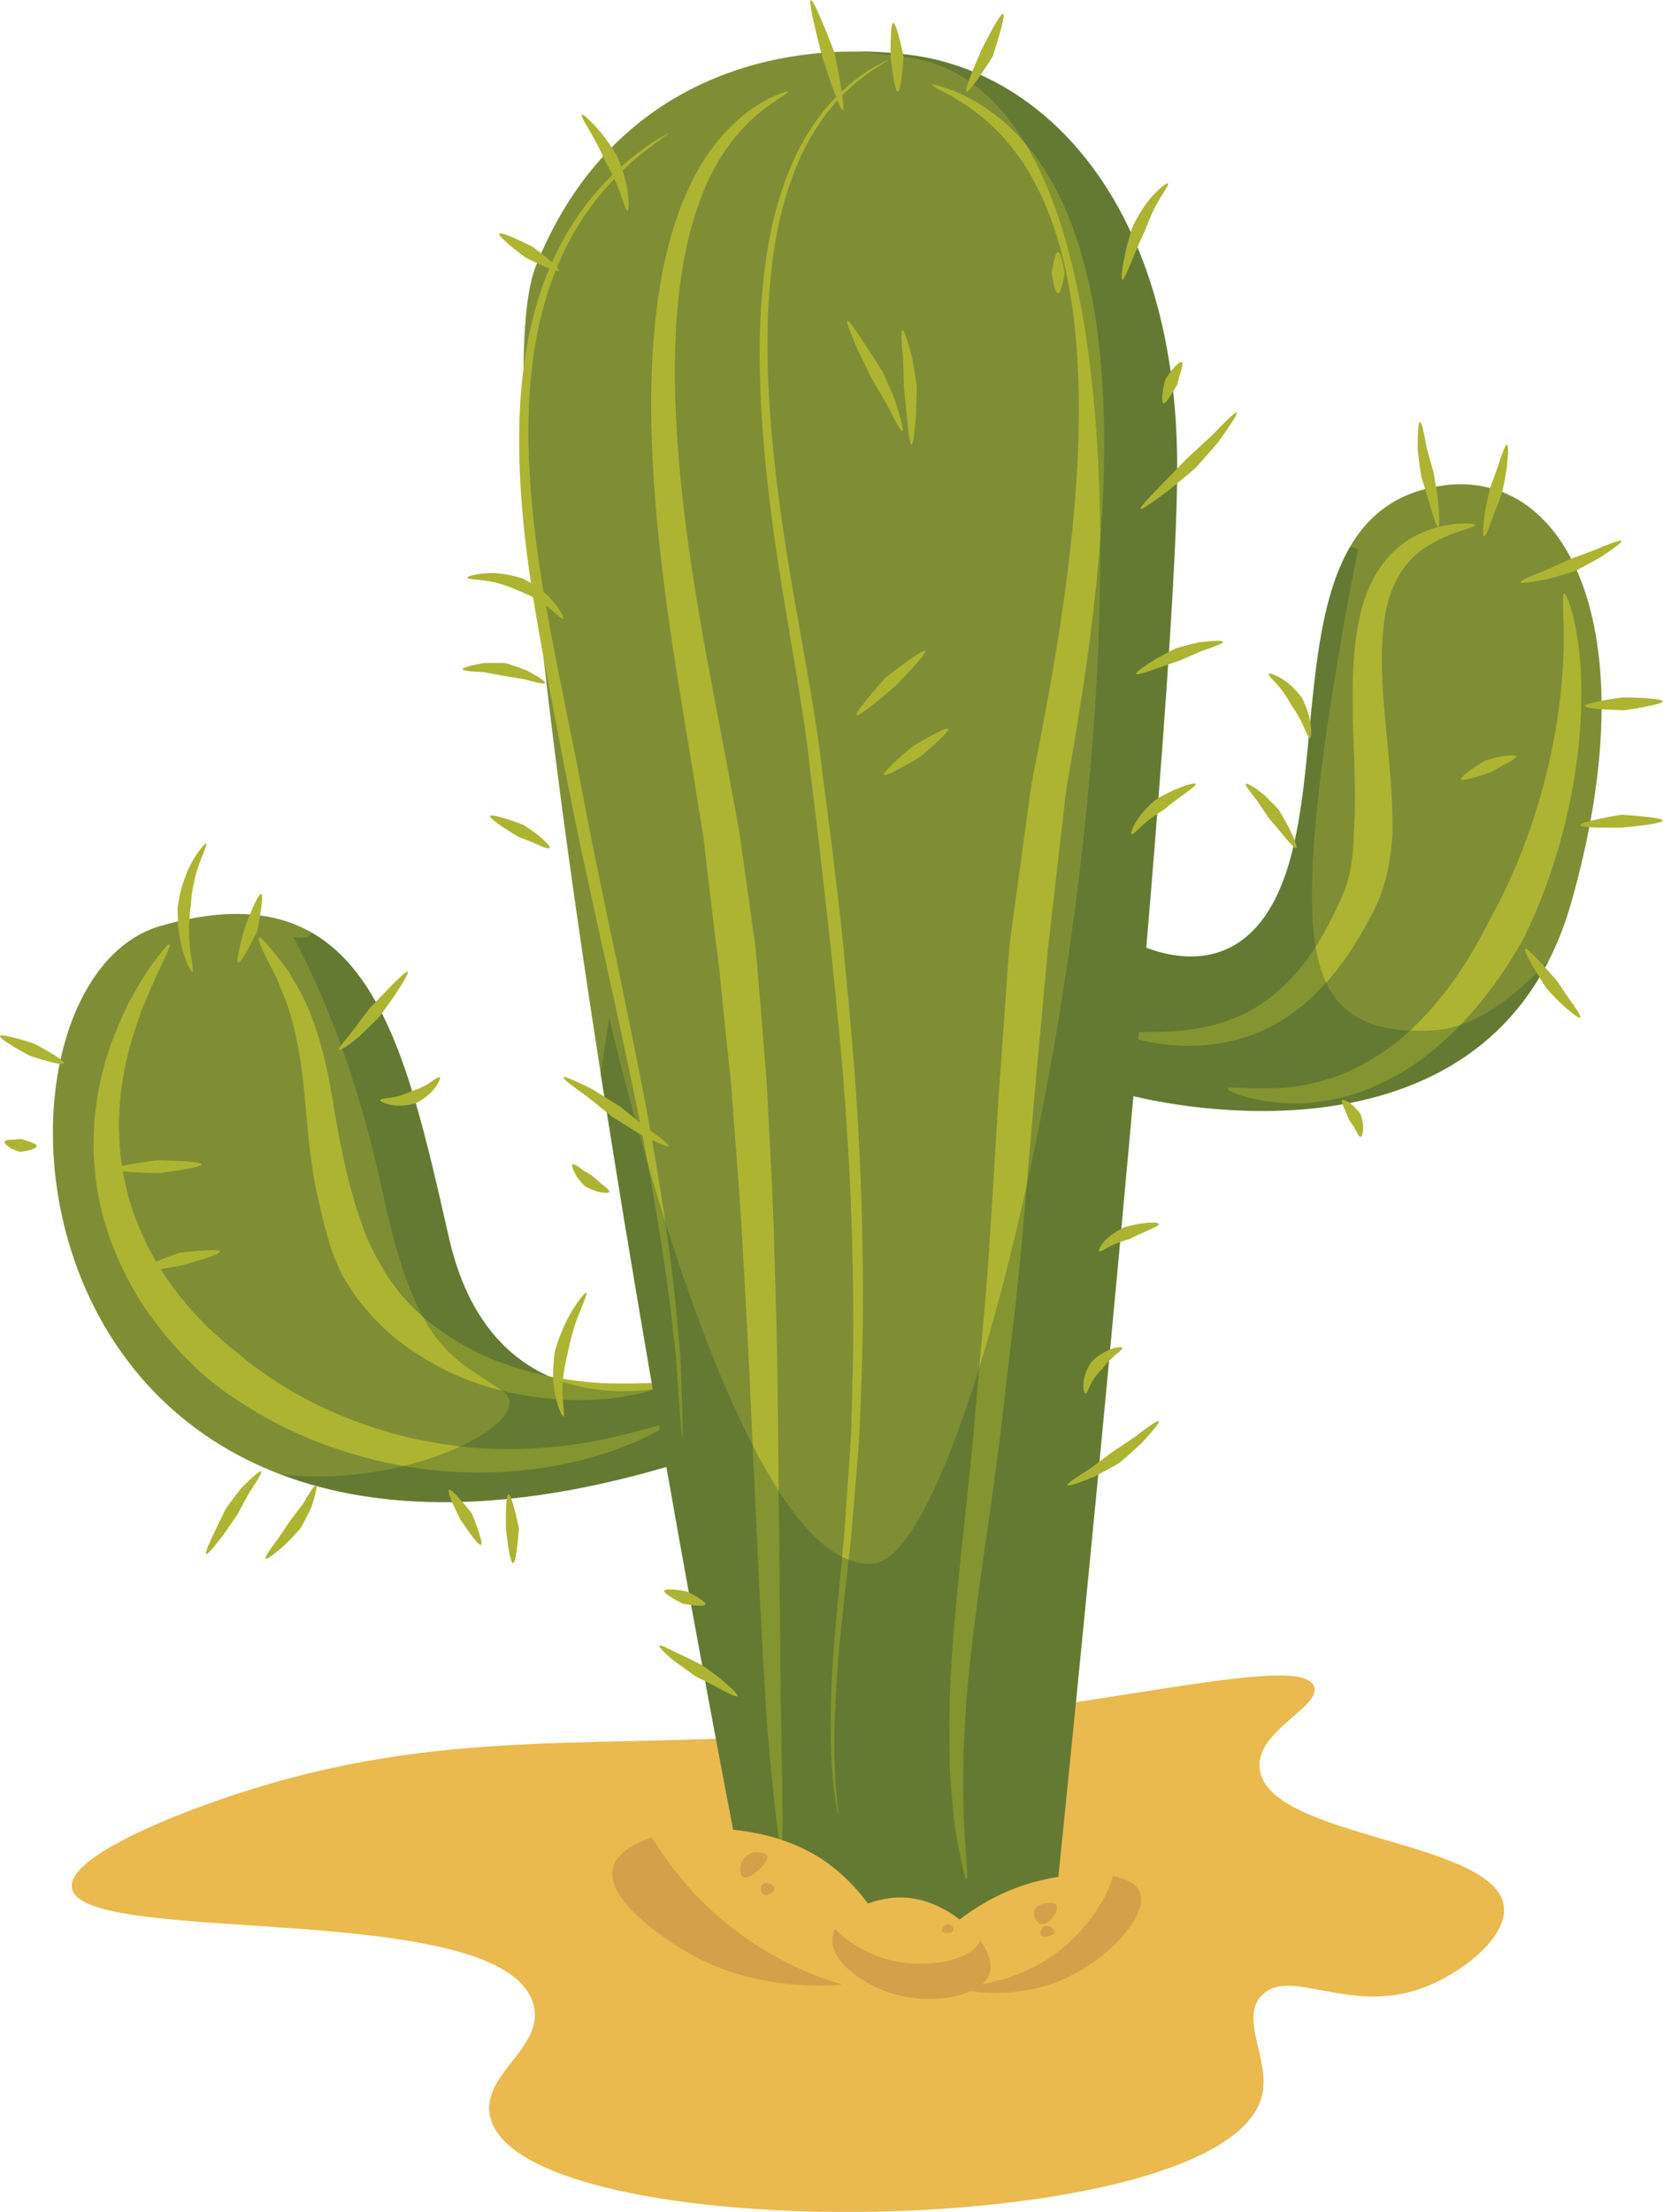<svg width="480" height="638" viewBox="0 0 480 638" fill="none" xmlns="http://www.w3.org/2000/svg">
<path d="M379.319 486.567C375.934 475.641 311.835 494.874 230.424 500.298C163.349 504.768 119.603 497.525 54.5 522.364C47.725 524.948 19.399 536.015 20.749 544.546C23.494 561.886 145.441 547.219 153.952 578.099C157.403 590.623 138.775 598.231 141.427 610.407C149.846 649.07 353.971 647.112 364.254 604.474C366.751 594.119 357.605 582.237 364.254 575.463C372.319 567.248 389.324 581.112 410.401 573.485C421.457 569.484 435.106 559.037 434.072 549.916C431.889 530.682 365.878 530.311 363.594 510.19C362.348 499.226 381.166 492.534 379.319 486.567Z" fill="#EABA4E"/>
<path d="M195.673 399.307C195.673 399.307 142.793 415.174 129.574 356.999C116.351 298.818 105.776 249.901 46.286 267.084C-13.207 284.275 0.012 485.244 200.966 420.462C200.964 420.465 204.926 400.633 195.673 399.307Z" fill="#7F8E35"/>
<path d="M191.707 399.307C191.862 399.935 185.827 402.243 176.196 403.352C166.601 404.459 153.422 403.793 140.775 400.005C128.125 396.264 116.466 388.92 109.302 381.606C107.388 379.91 106.048 377.942 104.645 376.4C103.229 374.85 102.267 373.293 101.446 372.031C99.803 369.505 98.866 368.056 98.866 368.056C98.866 368.056 98.184 366.484 96.984 363.717C95.618 361.006 94.606 356.898 93.298 352.135C92.294 347.393 90.71 341.977 90.052 335.936C89.064 329.938 88.689 323.587 88.049 317.404C87.007 305.031 84.846 293.147 80.876 284.773C80.445 283.704 80.139 282.627 79.67 281.689C79.181 280.76 78.716 279.876 78.28 279.047C77.416 277.375 76.68 275.893 76.098 274.646C74.937 272.158 74.394 270.616 74.704 270.393C75.014 270.168 76.167 271.269 77.966 273.4C78.867 274.469 79.934 275.801 81.129 277.351C81.721 278.125 82.357 278.954 83.023 279.83C83.667 280.73 84.154 281.782 84.757 282.829C90.16 290.955 93.829 303.87 95.865 316.352C97.856 328.886 100.259 340.655 103.209 349.402C104.657 353.624 105.696 357.134 106.969 359.271C108.066 361.503 108.694 362.773 108.694 362.773C108.694 362.773 109.415 364.005 110.662 366.158C111.286 367.235 111.994 368.591 113.117 369.932C114.224 371.28 115.212 373.023 116.766 374.54C122.432 381.055 132.112 388.198 143.351 392.545C154.559 396.914 166.794 398.773 176.025 399.013C185.269 399.261 191.53 398.439 191.707 399.307Z" fill="#ADB432"/>
<path d="M191.707 411.207C191.97 411.748 184.557 416.226 172.117 419.97C159.739 423.689 142.192 426.074 124.779 423.982C107.342 422.262 90.479 416.275 78.809 410.022C72.941 406.906 68.339 403.793 65.125 401.609C62.034 399.23 60.267 397.876 60.267 397.876C60.267 397.876 58.517 396.505 55.76 393.746C54.369 392.381 52.611 390.802 50.864 388.711C49.067 386.674 46.976 384.434 45.046 381.691C36.886 371.217 28.549 354.552 27.326 336.672C26.798 332.248 27.074 327.809 27.205 323.472C27.75 319.157 28.131 314.902 29.227 310.93C30.932 302.879 33.99 295.854 36.757 290.011C39.82 284.301 42.559 279.685 44.934 276.765C47.191 273.766 48.608 272.17 48.926 272.379C49.248 272.597 48.461 274.603 46.857 277.926C45.131 281.172 43.084 286.006 40.73 291.754C38.681 297.627 36.361 304.506 35.351 312.105C34.602 315.87 34.548 319.821 34.292 323.796C34.455 327.779 34.431 331.814 35.168 335.789C37.236 351.833 45.378 366.234 53.116 375.315C54.937 377.702 56.919 379.63 58.607 381.389C60.237 383.194 61.9 384.551 63.197 385.728C65.765 388.115 67.399 389.292 67.399 389.292C67.399 389.292 68.941 390.586 71.647 392.84C74.491 394.931 78.549 397.938 83.798 401.029C94.236 407.234 109.586 413.58 125.853 416.168C142.083 419.112 158.837 418.066 171.101 415.749C183.404 413.423 191.343 410.348 191.707 411.207Z" fill="#ADB432"/>
<path opacity="0.32" d="M195.673 399.307C195.673 399.307 142.793 415.174 129.574 356.999C120.573 317.41 112.787 282.13 89.99 269.03C89.525 269.479 89.052 269.906 88.587 270.393H84.621C84.621 270.393 100.486 297.168 110.401 343.774C120.315 390.381 131.222 391.373 145.103 401.289C155.984 409.059 119.351 429.62 81.041 425.258C109.865 436.175 149.162 437.159 200.961 420.463C200.963 420.465 204.926 400.633 195.673 399.307Z" fill="#2B4E2C"/>
<path d="M324.573 270.393C324.573 270.393 304.743 278.326 304.743 296.176C304.743 314.025 326.557 316.009 326.557 316.009C326.557 316.009 429.677 343.774 453.473 260.477C477.271 177.18 449.506 129.581 409.845 141.481C370.184 153.381 384.065 218.829 370.184 254.528C356.301 290.227 324.573 270.393 324.573 270.393Z" fill="#7F8E35"/>
<path d="M425.709 151.393C425.944 152.415 418.915 152.945 411.154 158.089C407.312 160.629 403.899 164.74 401.857 169.985C399.722 175.189 399.045 181.475 398.858 187.77C398.683 200.465 400.547 213.532 401.271 223.539C402.134 233.549 401.919 240.575 401.919 240.575C401.919 240.575 401.887 241.01 401.822 241.823C401.768 242.636 401.671 243.829 401.458 245.371C401.098 248.424 400.412 252.894 398.484 258.177C398.077 259.517 397.337 260.811 396.733 262.19C396.091 263.514 395.425 264.685 394.735 265.994C393.423 268.574 391.726 271.254 390.006 273.981C386.492 279.419 381.989 284.889 376.604 289.476C371.235 294.077 364.872 297.587 358.551 299.454C352.231 301.382 346.119 301.755 341.026 301.624C330.789 301.112 324.448 298.766 324.573 298.16C324.706 297.262 331.337 298.106 340.899 297.277C345.648 296.757 351.12 295.789 356.468 293.574C361.829 291.404 366.965 287.965 371.295 283.642C375.63 279.327 379.27 274.267 382.124 269.131C383.526 266.535 384.889 264.08 385.997 261.532C386.551 260.3 387.167 259.036 387.623 257.929C388.004 256.836 388.533 255.868 388.77 254.808C389.998 250.724 390.421 246.953 390.58 244.28C390.7 242.964 390.731 241.895 390.743 241.167C390.763 240.438 390.773 240.052 390.773 240.052C390.773 240.052 391.28 233.861 391.002 224.078C390.875 214.317 389.763 201.014 390.986 187.293C391.719 180.468 393.024 173.439 396.188 167.391C399.228 161.305 404.125 156.654 408.942 154.358C413.709 151.874 418.074 151.353 421.004 151.001C423.99 150.894 425.667 151.013 425.709 151.393Z" fill="#ADB432"/>
<path d="M354.319 314.035C354.52 313.113 360.769 314.361 369.859 313.763C374.408 313.624 379.584 312.415 384.879 310.764C390.155 308.935 395.409 306.107 400.247 302.708C409.964 295.837 417.487 286.27 422.374 278.747C424.799 274.943 426.677 271.681 427.882 269.334C429.152 267.026 429.788 265.647 429.788 265.647C429.788 265.647 430.512 264.329 431.77 262.012C432.963 259.658 434.74 256.311 436.523 252.119C440.23 243.813 444.343 232.263 447.031 220.3C449.851 208.368 451.145 196.092 451.32 186.858C451.517 177.618 450.67 171.418 451.495 171.231C452.161 171.052 454.497 177.077 455.654 186.637C456.836 196.158 456.723 209.068 454.787 221.752C452.994 234.465 449.468 246.898 446.057 255.979C444.432 260.541 442.735 264.236 441.588 266.833C440.361 269.397 439.66 270.87 439.66 270.87C439.66 270.862 438.902 272.311 437.39 274.744C435.95 277.207 433.714 280.641 430.826 284.613C425.013 292.484 416.054 302.501 404.561 309.327C398.84 312.696 392.662 315.331 386.609 316.764C380.528 318.02 374.75 318.637 369.862 318.104C360.066 317.341 354.144 314.592 354.319 314.035Z" fill="#ADB432"/>
<path opacity="0.32" d="M413.812 297.168C381.091 299.15 377.125 279.319 379.107 245.602C381.089 211.886 391.998 158.338 391.998 158.338C391.223 158.093 390.461 157.91 389.698 157.731C375.209 182.575 380.798 227.234 370.185 254.528C356.303 290.226 324.573 270.395 324.573 270.395C324.573 270.395 322.81 271.115 320.359 272.556C317.562 286.246 315.274 299.571 313.423 311.525C319.508 315.359 326.557 316.011 326.557 316.011C326.557 316.011 415.156 339.818 447.036 276.912C437.209 287.717 425.713 296.447 413.812 297.168Z" fill="#2B4E2C"/>
<path d="M191.962 420.923C192.003 421.123 192.003 421.28 192.041 421.479C192.318 423.026 192.596 424.534 192.874 426.079C193.033 426.953 193.192 427.824 193.349 428.698C193.983 432.347 194.619 435.957 195.253 439.527C202.392 479.392 208.341 510.767 211.156 525.324C211.393 526.514 211.593 527.584 211.752 528.536C211.911 529.21 212.029 529.806 212.108 530.321C212.267 531.036 212.386 531.629 212.464 532.147C212.542 532.465 212.583 532.702 212.623 532.94C212.663 533.139 212.701 533.336 212.701 533.455C212.742 533.614 212.78 533.733 212.78 533.851C212.858 534.051 212.858 534.169 212.858 534.169C213.214 535.995 213.692 538.454 214.444 541.388C215.414 545.246 216.595 549.897 218.068 554.848C229.07 555.259 240.069 555.724 251.072 556.056C268.855 556.591 286.64 557.026 304.427 557.378C304.478 556.953 304.508 556.645 304.516 556.539C304.754 553.604 305.389 542.101 305.389 542.101C305.389 542.101 313.996 458.803 322.562 366.262C331.169 273.683 339.776 171.901 339.776 134.894C339.776 60.838 302.771 21.173 263.11 15.898C260.414 15.542 257.677 15.264 254.94 15.105C253.632 14.986 252.322 14.946 251.014 14.906C250.141 14.866 249.229 14.828 248.318 14.866C212.265 14.389 173.278 30.256 154.678 76.705C152.337 82.576 151.227 92.731 151.108 106.217C150.909 127.319 153.171 156.434 156.897 189.714C160.982 226.483 166.931 268.251 173.396 309.742V309.861C175.656 324.021 177.918 338.143 180.178 352.026C180.456 353.771 180.734 355.515 181.052 357.222C181.607 360.555 182.162 363.886 182.718 367.178C182.995 369.004 183.313 370.827 183.629 372.652C184.225 376.023 184.78 379.394 185.336 382.727C185.414 383.242 185.495 383.758 185.613 384.275C186.088 387.09 186.565 389.868 187.04 392.645C187.239 394.034 187.477 395.422 187.754 396.809C188.388 400.339 188.984 403.869 189.58 407.32C189.898 409.303 190.254 411.247 190.61 413.151C191.051 415.765 191.528 418.384 191.962 420.923Z" fill="#7F8E35"/>
<path d="M225.424 532.187C225.035 532.187 224.421 528.128 223.643 521.086C222.95 514.137 221.729 503.764 221.037 491.6C219.471 467.25 218.085 434.689 216.575 402.197C215.909 385.935 214.895 369.72 214.074 354.513C213.12 339.321 211.921 325.183 211.053 313.043C209.802 300.958 208.759 290.885 208.033 283.837C207.383 276.779 206.739 272.79 206.739 272.79C206.739 272.79 206.258 268.785 205.421 261.773C205.002 258.263 204.499 254.003 203.918 249.122C203.628 246.681 203.322 244.079 202.996 241.336C202.559 238.617 202.101 235.751 201.626 232.752C197.965 208.908 191.711 176.773 189.107 144.088C187.821 127.758 187.453 111.281 188.835 95.871C190.151 80.489 193.286 66.109 198.581 54.728C203.624 43.215 211.221 35.374 217.157 31.27C220.222 29.298 222.699 27.907 224.546 27.279C226.348 26.567 227.327 26.277 227.406 26.452C227.641 26.939 223.884 28.626 218.529 33.053C213.293 37.555 206.755 45.279 202.572 56.435C198.164 67.45 195.754 81.338 195.057 96.297C194.299 111.273 195.204 127.357 196.963 143.349C200.519 175.367 207.484 206.951 211.778 231.14C212.331 234.153 212.859 237.037 213.362 239.778C213.752 242.543 214.12 245.162 214.468 247.625C215.165 252.552 215.77 256.853 216.265 260.393C217.257 267.467 217.823 271.518 217.823 271.518C217.823 271.518 218.397 275.569 218.908 282.712C219.489 289.846 220.314 300.034 221.304 312.268C221.896 324.5 222.761 338.779 223.315 354.065C223.737 369.35 224.303 385.658 224.458 401.949C224.796 434.518 225.128 467.087 225.379 491.516C225.78 515.741 226.271 532.233 225.424 532.187Z" fill="#ADB432"/>
<path d="M278.966 542.103C278.585 542.181 277.642 538.074 276.269 530.776C275.424 527.136 275.112 522.658 274.693 517.506C274.504 514.925 274.212 512.184 274.086 509.286C274.059 506.388 274.035 503.343 274.009 500.167C273.838 487.438 274.981 472.642 276.488 456.892C278.096 441.141 280.078 424.494 281.501 407.759C282.857 391.017 284.65 374.369 285.61 358.643C286.59 342.909 287.504 328.227 288.287 315.639C290.08 290.392 291.277 273.557 291.277 273.557C291.277 273.557 291.358 272.51 291.645 270.544C291.913 268.576 292.303 265.694 292.804 262.023C293.806 254.693 295.245 244.212 296.968 231.637C297.654 225.32 299.288 218.596 300.558 211.564C301.91 204.506 303.272 197.068 304.566 189.358C307.104 173.937 309.404 157.425 310.543 140.855C311.753 124.294 311.753 107.664 309.998 92.296C308.134 76.979 304.343 62.901 298.401 52.19C295.604 46.724 292.034 42.377 288.746 38.66C285.268 35.118 281.879 32.357 278.877 30.372C277.352 29.406 275.987 28.543 274.802 27.79C273.55 27.146 272.482 26.597 271.619 26.154C269.89 25.232 268.988 24.647 269.051 24.468C269.117 24.285 270.147 24.51 272.053 25.099C273.003 25.418 274.172 25.806 275.547 26.263C276.853 26.899 278.354 27.627 280.036 28.446C283.348 30.195 287.14 32.795 291.074 36.297C294.811 39.966 298.894 44.4 302.16 50.009C309.058 61.038 313.65 75.651 316.176 91.441C318.596 107.278 319.142 124.352 318.421 141.288C317.767 158.242 315.884 175.075 313.711 190.76C312.6 198.599 311.406 206.152 310.213 213.291C309.09 220.478 307.641 227.067 307.114 233.3C305.689 245.695 304.496 256.029 303.667 263.264C303.244 266.883 302.916 269.719 302.691 271.655C302.447 273.583 302.385 274.629 302.385 274.629C302.385 274.629 300.848 291.331 298.544 316.394C297.459 328.976 296.193 343.648 294.837 359.376C293.472 375.104 291.211 391.868 289.345 408.625C287.413 425.375 284.868 442.061 282.682 457.626C280.597 473.205 278.845 487.756 278.352 500.266C276.945 525.314 279.992 541.926 278.966 542.103Z" fill="#ADB432"/>
<path d="M241.947 523.596C241.884 523.604 241.699 522.603 241.402 520.714C241.17 518.816 240.564 516.059 240.341 512.486C239.695 505.366 239.528 495.132 240.178 482.908C240.77 470.668 242.444 456.475 243.776 441.282C244.303 433.675 244.848 425.812 245.402 417.824C245.917 409.836 245.905 401.694 246.189 393.567C246.72 361.036 245.028 328.513 242.812 304.21C240.617 279.898 238.707 263.731 238.707 263.731C238.707 263.731 238.25 259.696 237.451 252.638C236.693 245.572 235.499 235.493 233.97 223.4C231.592 199.201 224.275 167.417 221.077 134.922C219.427 118.709 218.706 102.343 219.775 87.048C220.336 79.404 221.343 72.044 222.838 65.169C224.359 58.297 226.514 51.959 229.008 46.342C231.479 40.693 234.678 35.992 237.679 32.009C239.363 30.165 240.832 28.33 242.42 26.867C244.054 25.454 245.438 24.015 246.901 22.985C248.362 21.948 249.662 21.022 250.793 20.217C251.978 19.493 253.035 18.963 253.872 18.498C255.552 17.591 256.464 17.138 256.49 17.192C256.52 17.251 255.669 17.818 254.061 18.826C253.264 19.342 252.244 19.919 251.105 20.686C250.02 21.525 248.769 22.489 247.368 23.568C245.957 24.629 244.641 26.096 243.072 27.523C241.55 29.004 240.156 30.846 238.544 32.691C235.688 36.678 232.652 41.337 230.33 46.93C227.979 52.49 225.965 58.745 224.566 65.54C223.198 72.34 222.301 79.616 221.844 87.181C220.985 102.321 221.878 118.542 223.687 134.643C227.193 166.876 234.775 198.603 237.363 222.957C238.989 235.051 240.256 245.137 241.069 252.212C241.915 259.286 242.398 263.321 242.398 263.321C242.398 263.321 244.211 279.536 246.223 303.932C248.256 328.32 249.686 360.99 248.815 393.629C248.447 401.786 248.37 409.953 247.763 417.963C247.109 425.973 246.464 433.852 245.841 441.484C244.307 456.698 242.428 470.822 241.619 483C240.751 495.164 240.681 505.336 241.083 512.432C241.188 515.996 241.665 518.753 241.774 520.659C241.951 522.565 242.011 523.579 241.947 523.596Z" fill="#ADB432"/>
<path d="M196.997 415.174C196.931 415.174 196.826 414.407 196.687 412.958C196.57 411.517 196.393 409.402 196.172 406.707C195.983 404.01 195.75 400.733 195.48 396.984C195.355 395.108 195.224 393.11 195.081 391.003C194.892 388.904 194.57 386.704 194.307 384.402C192.409 365.979 188.362 341.607 183.45 317.396C178.438 293.201 172.916 269.107 169.03 250.956C167.012 241.899 165.54 234.3 164.468 228.993C163.403 223.678 162.796 220.645 162.796 220.645C162.796 220.645 160.479 208.529 157.006 190.36C153.686 172.173 149.345 147.615 149.895 122.716C150.166 110.307 151.792 97.853 155.229 86.675C158.618 75.496 163.858 65.715 169.642 58.393C175.447 51.075 181.39 45.954 185.835 42.868C187.968 41.198 189.882 40.222 191.087 39.425C192.327 38.672 193.001 38.298 193.035 38.352C193.136 38.509 190.526 40.176 186.288 43.468C182.019 46.72 176.319 51.955 170.791 59.273C165.287 66.598 160.361 76.261 157.223 87.269C154.048 98.278 152.625 110.526 152.525 122.763C152.315 147.308 156.877 171.625 160.375 189.72C164.019 207.859 166.448 219.954 166.448 219.954C166.448 219.954 167.03 222.983 168.044 228.29C169.066 233.597 170.461 241.189 172.384 250.253C176.075 268.412 181.343 292.583 186.03 316.895C190.624 341.22 194.287 365.741 195.748 384.273C195.957 386.581 196.225 388.789 196.355 390.904C196.436 393.019 196.51 395.026 196.587 396.908C196.714 400.681 196.826 403.966 196.921 406.676C196.987 409.381 197.038 411.503 197.068 412.952C197.084 414.399 197.06 415.174 196.997 415.174Z" fill="#ADB432"/>
<path opacity="0.32" d="M191.963 420.924C192.003 421.123 192.003 421.28 192.041 421.479C192.319 423.027 192.597 424.572 192.874 426.08C193.033 426.953 193.192 427.825 193.349 428.698C193.983 432.347 194.619 435.957 195.253 439.527C202.393 479.392 208.341 510.768 211.156 525.324C211.394 526.514 211.593 527.585 211.752 528.536C211.911 529.211 212.03 529.806 212.108 530.322C212.267 531.036 212.386 531.63 212.464 532.147C212.543 532.465 212.583 532.702 212.623 532.94C212.663 533.139 212.702 533.336 212.702 533.455C212.742 533.614 212.78 533.733 212.78 533.852C212.859 534.051 212.859 534.169 212.859 534.169C213.215 535.995 213.692 538.454 214.444 541.389C215.414 545.247 216.595 549.898 218.068 554.848C229.07 555.259 240.069 555.724 251.073 556.056C268.856 556.591 286.641 557.026 304.428 557.378C304.478 556.954 304.508 556.646 304.516 556.539C304.754 553.605 305.39 542.101 305.39 542.101C305.39 542.101 313.996 458.804 322.563 366.263C331.169 273.684 339.776 171.901 339.776 134.894C339.776 60.839 302.772 21.173 263.111 15.898C260.414 15.542 257.677 15.264 254.941 15.105C253.633 14.987 252.322 14.946 251.014 14.906C250.063 14.866 249.071 14.828 248.119 14.828C248.197 14.828 248.237 14.828 248.318 14.868C251.888 15.305 256.013 15.86 260.811 16.416C275.843 18.082 287.424 27.165 296.03 41.564C296.07 41.605 296.109 41.643 296.109 41.683C311.141 66.87 317.289 108.282 317.566 155.326C318.003 215.696 308.8 285.35 296.348 341.873C292.064 361.27 287.424 379.119 282.664 394.509C282.664 394.549 282.624 394.587 282.624 394.587C272.313 427.867 261.406 449.683 252.522 450.872C249.984 451.228 247.445 450.872 244.945 449.88C244.311 449.643 243.675 449.365 243.042 449.047C236.735 445.913 230.587 439.091 224.717 429.968C222.18 426.001 219.64 421.559 217.221 416.8C207.504 397.958 198.859 374.08 191.997 352.344C190.172 346.514 188.467 340.84 186.92 335.487C186.92 335.447 186.92 335.408 186.92 335.408C179.939 311.529 175.854 293.521 175.854 293.521C175.854 293.521 174.902 299.51 173.395 309.744V309.863C175.616 324.023 177.876 338.145 180.176 352.028C180.454 353.773 180.732 355.518 181.05 357.224C181.605 360.557 182.16 363.888 182.716 367.18C182.994 369.006 183.311 370.829 183.627 372.655C184.183 376.026 184.738 379.397 185.334 382.729C185.412 383.245 185.493 383.76 185.612 384.277C186.087 387.093 186.564 389.87 187.038 392.647C187.238 394.036 187.475 395.425 187.753 396.811C188.387 400.341 188.982 403.871 189.578 407.323C189.896 409.305 190.252 411.249 190.608 413.153C191.051 415.765 191.528 418.384 191.963 420.924Z" fill="#2B4E2C"/>
<path d="M117.675 280.311C118.074 280.629 116.079 283.851 113.981 286.996C111.844 290.11 109.588 293.147 109.588 293.147C109.588 293.147 108.976 293.851 107.946 294.851C106.919 295.836 105.551 297.152 104.181 298.47C101.424 301.112 98.015 303.195 97.844 302.793C97.542 302.258 100.067 299.685 102.251 296.689C104.501 293.714 106.744 290.748 106.744 290.748C106.744 290.748 109.34 288.043 111.942 285.34C114.554 282.627 117.273 279.993 117.675 280.311Z" fill="#ADB432"/>
<path d="M126.928 310.726C127.327 310.99 126.187 313.315 124.306 315.212C122.404 317.048 119.945 318.257 119.947 318.257C119.943 318.257 117.317 319.016 114.675 318.915C112.011 318.776 109.62 317.792 109.741 317.336C109.861 316.8 112.258 316.808 114.453 316.297C116.665 315.74 118.605 314.786 118.609 314.786C118.609 314.786 120.686 314.182 122.714 313.113C124.69 312.012 126.483 310.408 126.928 310.726Z" fill="#ADB432"/>
<path d="M59.505 243.286C60.02 243.634 57.666 247.826 56.49 252.375C55.941 254.645 55.456 256.921 55.283 258.65C55.136 260.376 55.04 261.532 55.04 261.532C55.04 261.532 54.985 261.82 54.893 262.315C54.855 262.818 54.8 263.538 54.73 264.4C54.683 265.267 54.548 266.281 54.532 267.374C54.556 268.467 54.583 269.628 54.605 270.797C54.822 275.477 56.046 280.109 55.538 280.311C55.1 280.504 52.925 276.042 51.995 271.123C51.81 269.892 51.623 268.66 51.45 267.505C51.329 266.336 51.349 265.243 51.307 264.305C51.284 263.359 51.244 262.57 51.26 262.027C51.311 261.477 51.337 261.167 51.337 261.167C51.337 261.167 51.566 259.928 51.906 258.06C52.291 256.225 53.087 253.816 54.009 251.505C55.945 246.842 59.191 243.038 59.505 243.286Z" fill="#ADB432"/>
<path d="M75.368 257.837C76.386 257.976 74.253 268.527 74.253 268.527C74.253 268.527 69.703 278.065 68.757 277.668C67.811 277.274 70.74 267.296 70.74 267.296C70.744 267.296 74.342 257.688 75.368 257.837Z" fill="#ADB432"/>
<path d="M33.063 337.167C33.093 336.137 45.495 334.672 45.495 334.672C45.495 334.672 58.223 334.81 58.183 335.841C58.145 336.871 45.781 338.383 45.781 338.383C45.781 338.383 33.031 338.189 33.063 337.167Z" fill="#ADB432"/>
<path d="M40.993 366.259C40.629 365.291 51.723 361.332 51.723 361.332C51.723 361.332 63.326 359.953 63.471 360.968C63.618 361.982 52.552 364.959 52.552 364.959C52.552 364.959 41.358 367.219 40.993 366.259Z" fill="#ADB432"/>
<path d="M59.505 448.231C59.082 447.944 60.561 444.645 62.135 441.461C63.654 438.185 65.292 434.969 65.292 434.969C65.292 434.969 67.461 432.003 69.711 429.151C72.329 426.5 75.022 424.061 75.37 424.433C75.73 424.806 73.786 427.827 71.848 430.692C70.16 433.792 68.484 436.883 68.484 436.883C68.484 436.883 66.501 439.865 64.405 442.786C62.207 445.706 59.925 448.517 59.505 448.231Z" fill="#ADB432"/>
<path d="M76.69 449.556C76.33 449.192 78.209 446.511 80.149 443.963C81.922 441.329 83.693 438.694 83.693 438.694C83.689 438.694 84.196 438.099 84.874 437.153C85.587 436.209 86.536 434.961 87.488 433.697C89.068 431.033 90.73 428.235 91.233 428.398C91.71 428.537 90.903 431.737 89.808 434.945C89.054 436.432 88.299 437.928 87.728 439.043C87.158 440.174 86.705 440.878 86.705 440.878C86.705 440.878 84.474 443.388 82.119 445.704C79.618 447.876 77.05 449.92 76.69 449.556Z" fill="#ADB432"/>
<path d="M138.827 445.589C138.366 445.815 136.895 443.993 135.539 442.126C134.885 441.174 134.229 440.236 133.742 439.529C133.269 438.809 132.935 438.352 132.935 438.352C132.935 438.352 128.775 430.38 129.572 429.722C130.363 429.064 136.173 436.517 136.173 436.517C136.173 436.517 136.424 437.044 136.738 437.865C137.04 438.686 137.451 439.787 137.861 440.886C138.638 443.102 139.288 445.356 138.827 445.589Z" fill="#ADB432"/>
<path d="M148.08 450.872C147.049 450.856 146.049 441.011 146.049 441.011C146.049 441.003 145.755 431.304 146.758 431.041C147.758 430.785 149.768 440.818 149.768 440.818C149.768 440.818 149.102 450.896 148.08 450.872Z" fill="#ADB432"/>
<path d="M0.012 298.818C0.396 297.866 9.969 301.064 9.969 301.064C9.969 301.064 18.9 305.806 18.522 306.758C18.137 307.709 8.587 304.518 8.587 304.518C8.587 304.518 -0.372 299.772 0.012 298.818Z" fill="#ADB432"/>
<path d="M1.332 329.234C1.58 328.777 2.828 328.715 3.862 328.723C5.021 328.56 6.081 328.53 6.081 328.53C6.081 328.53 7.162 328.801 8.277 329.212C9.412 329.576 10.589 330.041 10.589 330.56C10.589 331.071 9.408 331.536 8.196 331.838C6.965 332.102 5.695 332.233 5.695 332.233C5.695 332.233 4.429 331.822 3.262 331.287C2.061 330.536 1.089 329.675 1.332 329.234Z" fill="#ADB432"/>
<path d="M415.136 152.057C414.625 152.116 413.482 148.394 412.486 144.723C411.339 141.022 410.193 137.331 410.193 137.331C410.193 137.331 409.612 133.429 409.183 129.543C409.183 125.534 409.334 121.637 409.845 121.647C410.357 121.66 411.147 125.453 411.781 129.138C412.8 132.815 413.818 136.482 413.818 136.482C413.818 136.482 414.508 140.306 415.053 144.158C415.422 148.105 415.647 151.999 415.136 152.057Z" fill="#ADB432"/>
<path d="M428.355 154.704C427.86 154.633 428.123 151.172 428.626 147.706C429.254 144.329 430.009 140.972 430.009 140.972C430.009 140.972 431.172 137.8 432.333 134.616C433.321 131.433 434.46 128.194 434.967 128.259C435.474 128.323 435.253 131.761 434.887 135.25C434.326 138.649 433.581 142.02 433.581 142.02C433.581 142.02 432.438 145.222 431.164 148.402C430.043 151.564 428.874 154.778 428.355 154.704Z" fill="#ADB432"/>
<path d="M468.016 156.024C468.275 156.467 465.01 158.741 461.641 160.92C458.16 162.873 454.584 164.722 454.584 164.722C454.584 164.722 450.748 165.938 446.903 166.984C442.969 167.775 439.052 168.423 438.932 167.922C438.811 167.425 442.455 165.885 446.082 164.487C449.625 162.883 453.161 161.283 453.161 161.283C453.161 161.283 456.813 159.924 460.474 158.564C464.066 157.026 467.756 155.581 468.016 156.024Z" fill="#ADB432"/>
<path d="M378.115 212.878C377.578 212.961 376.678 210.266 375.451 207.825C374.195 205.382 372.642 203.248 372.642 203.248C372.642 203.248 371.418 200.926 369.772 198.77C368.088 196.673 365.948 194.84 366.216 194.367C366.446 193.946 369.206 195.037 371.615 196.899C373.97 198.788 375.799 201.28 375.799 201.28C375.799 201.28 377.228 204.017 377.922 206.933C378.608 209.866 378.588 212.814 378.115 212.878Z" fill="#ADB432"/>
<path d="M374.148 244.612C373.708 244.876 371.748 242.614 369.911 240.313C368.017 238.075 366.136 235.844 366.136 235.844C366.136 235.844 365.759 235.224 365.135 234.348C364.536 233.451 363.731 232.249 362.924 231.04C361.193 228.802 359.292 226.546 359.61 226.105C359.877 225.702 362.475 227.306 364.874 229.273C365.95 230.349 367.023 231.418 367.83 232.225C368.647 233.038 369.124 233.628 369.124 233.628C369.124 233.628 370.691 236.224 372.114 238.872C373.414 241.589 374.591 244.349 374.148 244.612Z" fill="#ADB432"/>
<path d="M437.608 218.165C437.728 218.672 435.807 219.733 433.939 220.683C432.096 221.79 430.245 222.764 430.245 222.764C430.245 222.764 428.246 223.46 426.17 224.058C424.105 224.7 421.972 225.235 421.742 224.778C421.513 224.322 423.233 222.951 425.022 221.687C426.842 220.468 428.743 219.355 428.743 219.355C428.743 219.355 430.888 218.715 433.042 218.21C435.279 217.845 437.491 217.674 437.608 218.165Z" fill="#ADB432"/>
<path d="M479.915 202.3C479.873 203.331 468.819 204.846 468.819 204.846C468.819 204.846 457.405 204.653 457.439 203.623C457.473 202.598 468.509 201.139 468.513 201.139C468.507 201.137 479.957 201.272 479.915 202.3Z" fill="#ADB432"/>
<path d="M479.915 236.679C479.899 237.709 468.052 238.71 468.052 238.71C468.052 238.71 456.34 239.011 456.119 238.005C455.898 236.999 467.897 234.992 467.897 234.992C467.897 234.992 479.929 235.656 479.915 236.679Z" fill="#ADB432"/>
<path d="M456.117 293.535C455.757 293.899 453.264 291.869 450.823 289.699C448.49 287.453 446.341 285.036 446.345 285.036C446.345 285.036 444.568 282.364 442.944 279.598C441.332 276.841 439.845 274.013 440.252 273.703C440.662 273.386 442.912 275.686 445.067 278.043C447.182 280.405 449.285 282.76 449.285 282.76C449.285 282.76 451.048 285.37 452.817 287.982C454.676 290.506 456.477 293.171 456.117 293.535Z" fill="#ADB432"/>
<path d="M392.66 327.909C392.129 327.887 391.638 326.485 390.934 325.307C390.201 324.106 389.38 323.029 389.38 323.029C389.38 323.029 388.911 321.751 388.316 320.411C387.72 319.078 387.014 317.708 387.374 317.335C387.726 316.971 389.155 317.738 390.407 318.815C391.646 319.875 392.65 321.248 392.646 321.248C392.646 321.248 393.278 322.844 393.455 324.548C393.616 326.283 393.152 327.94 392.66 327.909Z" fill="#ADB432"/>
<path d="M334.488 409.891C334.856 410.247 332.176 413.346 329.36 416.391C326.354 419.203 323.174 421.891 323.174 421.891C323.174 421.891 322.303 422.441 320.935 423.185C319.572 423.922 317.755 424.904 315.934 425.888C312.107 427.515 308.235 428.855 308.048 428.398C307.847 427.911 311.277 425.733 314.624 423.61C316.228 422.417 317.832 421.223 319.031 420.334C320.241 419.466 321.017 418.855 321.017 418.855C321.017 418.855 324.331 416.623 327.656 414.385C330.819 411.927 334.119 409.526 334.488 409.891Z" fill="#ADB432"/>
<path d="M323.915 388.733C324.124 389.268 322.214 390.445 320.711 391.941C319.92 392.637 319.278 393.466 318.763 394.018C318.324 394.63 318.035 395.04 318.035 395.04C318.035 395.04 317.608 395.334 317.159 395.916C316.624 396.457 316.008 397.232 315.475 398.107C314.364 399.804 313.875 401.935 313.336 401.957C312.855 402.004 312.364 399.556 313.042 397.099C313.624 394.628 315.211 392.613 315.215 392.613C315.215 392.613 315.676 392.194 316.371 391.56C317.137 391.025 318.121 390.274 319.226 389.771C321.393 388.64 323.768 388.306 323.915 388.733Z" fill="#ADB432"/>
<path d="M212.863 489.221C212.537 489.616 209.516 488.082 206.647 486.486C203.664 484.975 200.69 483.465 200.69 483.465C200.69 483.465 197.967 481.505 195.233 479.545C192.482 477.593 190.001 474.928 190.387 474.672C190.856 474.292 193.544 475.936 196.611 477.307C199.632 478.724 202.608 480.281 202.608 480.281C202.608 480.281 205.401 482.187 208.077 484.278C210.701 486.516 213.189 488.827 212.863 489.221Z" fill="#ADB432"/>
<path d="M203.606 462.772C203.28 463.749 197.06 462.555 197.06 462.555C197.06 462.555 191.381 459.782 191.707 458.806C192.033 457.838 198.237 459.023 198.237 459.023C198.237 459.023 203.932 461.804 203.606 462.772Z" fill="#ADB432"/>
<path d="M356.964 119.005C357.378 119.307 354.589 123.4 351.645 127.464C348.449 131.263 345.103 134.976 345.103 134.976C345.103 134.976 341.326 138.195 337.48 141.298C333.552 144.299 329.53 147.158 329.2 146.772C328.864 146.38 332.274 142.817 335.73 139.338C339.122 135.82 342.515 132.308 342.515 132.308C342.515 132.308 346.101 129.007 349.697 125.699C353.048 122.185 356.549 118.701 356.964 119.005Z" fill="#ADB432"/>
<path d="M341.1 104.458C341.523 104.748 341.1 106.388 340.601 107.888C340.207 109.458 339.756 110.953 339.756 110.953C339.756 110.953 338.997 112.34 338.106 113.71C337.261 115.123 336.301 116.518 335.814 116.357C335.329 116.196 335.407 114.499 335.629 112.831C335.912 111.158 336.331 109.506 336.331 109.506C336.331 109.506 337.229 108.018 338.279 106.66C339.438 105.344 340.678 104.168 341.1 104.458Z" fill="#ADB432"/>
<path d="M323.915 80.66C323.426 80.517 324.011 76.651 324.837 72.791C325.674 68.931 327.022 65.131 327.022 65.131C327.022 65.131 328.773 61.486 331.202 58.263C333.645 55.02 336.838 52.561 337.136 52.895C337.535 53.312 335.134 56.318 333.421 59.677C331.703 63.04 330.451 66.584 330.451 66.584C330.451 66.584 328.813 69.987 327.352 73.574C325.901 77.16 324.414 80.807 323.915 80.66Z" fill="#ADB432"/>
<path d="M305.404 84.627C304.377 84.627 303.544 78.67 303.544 78.67C303.544 78.67 304.377 72.727 305.404 72.727C306.43 72.727 307.263 78.67 307.263 78.67C307.263 78.67 306.432 84.627 305.404 84.627Z" fill="#ADB432"/>
<path d="M243.267 31.739C242.263 31.977 237.298 16.228 237.298 16.228C237.298 16.226 233.06 0.4 234.014 0.007C234.964 -0.385 240.878 15.216 240.878 15.216C240.878 15.216 244.263 31.503 243.267 31.739Z" fill="#ADB432"/>
<path d="M259.132 26.45C258.101 26.43 257.101 16.585 257.101 16.583C257.101 16.583 256.808 6.88 257.81 6.618C258.81 6.357 260.818 16.398 260.818 16.398C260.818 16.398 260.154 26.472 259.132 26.45Z" fill="#ADB432"/>
<path d="M278.962 26.45C278.525 26.182 279.593 23.216 280.755 20.346C281.354 18.925 281.956 17.504 282.405 16.439C282.874 15.387 283.159 14.675 283.159 14.675C283.159 14.675 288.543 3.694 289.539 3.974C290.531 4.254 286.522 16.272 286.522 16.272C286.522 16.272 286.126 16.961 285.48 17.959C284.822 18.947 283.95 20.267 283.071 21.588C281.282 24.202 279.4 26.718 278.962 26.45Z" fill="#ADB432"/>
<path d="M267.064 187.756C267.684 188.589 258.18 198.112 258.18 198.114C258.18 198.114 247.968 206.988 247.235 206.267C246.503 205.549 255.616 195.417 255.616 195.417C255.616 195.417 266.455 186.937 267.064 187.756Z" fill="#ADB432"/>
<path d="M273.675 210.236C274.162 211.145 265.549 218.322 265.549 218.322C265.549 218.322 255.653 224.368 255.166 223.454C254.679 222.549 263.269 215.386 263.269 215.386C263.269 215.386 273.188 209.326 273.675 210.236Z" fill="#ADB432"/>
<path d="M181.134 60.826C180.585 60.885 179.647 57.121 178.202 53.607C176.711 50.097 174.86 46.821 174.86 46.821C174.86 46.821 173.34 43.379 171.497 40.01C169.63 36.67 167.507 33.401 167.911 33.059C168.287 32.737 171.165 35.446 173.682 38.541C176.17 41.655 178.186 45.157 178.186 45.157C178.186 45.157 179.798 48.888 180.711 52.814C181.583 56.777 181.605 60.786 181.134 60.826Z" fill="#ADB432"/>
<path d="M161.302 78.016C160.884 78.961 151.665 74.268 151.665 74.268C151.665 74.268 143.698 68.383 144.113 67.44C144.527 66.496 153.726 71.173 153.726 71.173C153.726 71.173 161.713 77.07 161.302 78.016Z" fill="#ADB432"/>
<path d="M162.623 178.502C162.142 178.836 159.52 175.888 156.36 173.76C154.698 172.828 153.169 171.732 151.816 171.287C150.527 170.743 149.673 170.381 149.673 170.381C149.673 170.379 146.319 168.787 142.598 167.912C138.875 167.133 134.941 167.153 134.858 166.598C134.778 166.143 138.75 165.153 142.934 165.302C147.086 165.539 151.114 166.95 151.114 166.95C151.114 166.95 152.036 167.473 153.414 168.254C154.839 168.948 156.421 170.403 158.012 171.714C161.055 174.628 162.991 178.274 162.623 178.502Z" fill="#ADB432"/>
<path d="M157.336 197.013C157.097 197.466 154.094 196.728 151.247 195.898C148.319 195.426 145.411 194.953 145.411 194.953C145.415 194.914 144.707 194.782 143.626 194.612C142.542 194.413 141.085 194.146 139.634 193.878C136.71 193.743 133.635 193.56 133.541 193.045C133.44 192.554 136.469 191.787 139.644 191.247C141.248 191.233 142.844 191.221 144.037 191.209C145.252 191.205 146.051 191.288 146.051 191.288C146.051 191.286 149.164 192.223 152.092 193.409C154.912 194.938 157.574 196.559 157.336 197.013Z" fill="#ADB432"/>
<path d="M158.658 244.612C158.344 245.015 156.052 244.071 153.907 243.055C151.625 242.195 149.43 241.257 149.43 241.257C149.43 241.257 147.347 240.018 145.308 238.661C143.24 237.291 141.242 235.809 141.473 235.352C141.704 234.896 144.099 235.532 146.431 236.282C148.79 237.049 151.102 237.933 151.102 237.933C151.102 237.933 153.225 239.303 155.239 240.79C157.181 242.465 158.972 244.208 158.658 244.612Z" fill="#ADB432"/>
<path d="M352.997 185.113C353.059 185.622 349.88 186.79 346.777 187.796C343.752 189.12 340.74 190.44 340.74 190.44C340.74 190.44 337.611 191.519 334.47 192.6C331.324 193.763 328.115 194.83 327.881 194.371C327.652 193.914 330.461 192.012 333.346 190.225C336.311 188.551 339.366 186.987 339.366 186.987C339.366 186.987 342.716 186.029 346.063 185.268C349.536 184.856 352.937 184.604 352.997 185.113Z" fill="#ADB432"/>
<path d="M345.067 226.103C345.304 226.576 342.825 228.303 340.438 230.039C338.033 231.774 335.83 233.604 335.83 233.604C335.83 233.604 333.391 235.075 331.151 236.866C328.932 238.663 327.03 240.909 326.557 240.646C326.131 240.42 327.312 237.524 329.268 235.037C331.216 232.573 333.657 230.581 333.657 230.589C333.657 230.589 336.325 228.947 339.138 227.753C341.947 226.55 344.841 225.654 345.067 226.103Z" fill="#ADB432"/>
<path d="M260.456 124.292C259.967 124.447 257.88 120.504 255.949 116.592C253.713 112.798 251.483 109.009 251.483 109.009C251.483 109.009 249.561 105.018 247.638 101.019C245.817 96.919 244.132 92.786 244.593 92.558C245.054 92.331 247.557 96.02 249.93 99.733C252.393 103.444 254.747 107.222 254.747 107.224C254.747 107.222 256.641 111.327 258.337 115.487C259.72 119.828 260.943 124.137 260.456 124.292Z" fill="#ADB432"/>
<path d="M263.098 128.259C262.583 128.259 262.102 124.103 261.736 119.959C261.317 115.844 260.903 111.736 260.903 111.736C260.903 111.736 260.79 107.642 260.681 103.537C260.267 99.494 259.961 95.336 260.456 95.205C260.951 95.074 262.181 99.073 263.287 103.187C264.016 107.322 264.615 111.515 264.615 111.515C264.615 111.515 264.553 115.727 264.364 119.919C264.058 124.097 263.609 128.259 263.098 128.259Z" fill="#ADB432"/>
<path d="M162.623 310.726C162.844 310.261 167.008 312.175 171.171 314.282C175.059 316.724 178.945 319.155 178.945 319.155C178.945 319.155 182.45 321.99 185.968 324.826C189.594 327.382 193.254 330.095 193.033 330.56C192.812 331.017 188.656 329.111 184.501 327.012C180.619 324.579 176.747 322.154 176.747 322.154C176.747 322.154 173.23 319.31 169.71 316.468C166.068 313.902 162.403 311.191 162.623 310.726Z" fill="#ADB432"/>
<path d="M165.269 335.843C165.704 335.571 167.12 336.571 168.336 337.548C169.738 338.369 171.024 339.182 171.024 339.182C171.008 339.198 171.292 339.453 171.74 339.824C172.183 340.226 172.771 340.753 173.364 341.289C174.634 342.227 175.999 343.279 175.844 343.776C175.697 344.257 173.938 344.07 172.153 343.629C171.312 343.311 170.473 342.955 169.841 342.677C169.201 342.406 168.807 342.174 168.807 342.174C168.807 342.174 167.509 340.826 166.44 339.371C165.533 337.733 164.834 336.121 165.269 335.843Z" fill="#ADB432"/>
<path d="M169.235 372.866C169.692 373.16 167.615 377.352 166.098 381.683C164.627 386.052 163.82 390.476 163.816 390.476C163.816 390.476 162.665 394.815 162.371 399.339C162.174 403.849 163.162 408.365 162.622 408.566C162.208 408.738 160.236 404.306 159.741 399.401C159.35 394.535 160.181 389.679 160.181 389.679C160.181 389.679 161.494 384.945 163.675 380.652C165.913 376.368 168.833 372.602 169.235 372.866Z" fill="#ADB432"/>
<path d="M334.488 353.034C334.588 353.553 332.326 354.459 330.149 355.427C327.96 356.387 325.903 357.425 325.901 357.425C325.901 357.425 323.657 358.015 321.591 358.929C319.445 359.734 317.763 361.207 317.302 360.966C316.829 360.734 318.085 358.263 320.204 356.689C322.222 355.023 324.535 353.97 324.535 353.97C324.535 353.97 326.972 353.233 329.439 352.901C331.908 352.545 334.395 352.545 334.488 353.034Z" fill="#ADB432"/>
<path d="M255.387 566.403C259.233 558.703 249.106 545.428 240.6 538.674C218.282 520.951 180.456 526.946 177.017 538.303C174.256 547.422 193.627 560.123 195.87 561.594C217.706 575.914 249.996 577.198 255.387 566.403Z" fill="#EABA4E"/>
<path opacity="0.36" d="M243.195 572.484C230.12 573.354 212.17 572.027 195.89 561.596C192.272 559.278 174.095 547.716 177.013 538.313C178.083 534.862 182.249 531.928 188.197 529.983C191.934 536.164 197.599 543.993 205.962 551.562C219.865 564.146 234.407 569.838 243.195 572.484Z" fill="#AE7543"/>
<path d="M328.952 545.697C325.923 538.591 305.715 539.281 291.245 545.327C279.911 550.062 265.948 560.654 267.956 567.509C270.079 574.764 290.005 577.56 305.293 571.577C319.184 566.141 331.829 552.445 328.952 545.697Z" fill="#EABA4E"/>
<path opacity="0.36" d="M305.275 571.593C294.446 575.797 281.32 575.638 273.824 572.623C281.875 573.653 294.448 570.679 303.848 564.096C312.336 558.147 319.317 548.428 321.259 541.129C325.145 541.883 327.962 543.389 328.954 545.691C331.848 552.433 319.196 566.159 305.275 571.593Z" fill="#AE7543"/>
<path d="M285.639 569.171C287.983 561.64 274.476 547.488 260.251 547.293C251.837 547.178 240.999 551.916 240.264 558.907C239.518 566.01 249.551 572.059 255.389 574.303C267.165 578.832 283.459 576.171 285.639 569.171Z" fill="#EABA4E"/>
<path opacity="0.36" d="M285.642 569.174C283.461 576.155 267.161 578.852 255.381 574.291C249.551 572.07 239.516 566.002 240.27 558.901C240.349 558.028 240.627 557.197 241.025 556.364C244.317 559.972 249.473 562.79 253.043 564.138C264.386 568.542 279.893 566.239 282.986 559.775C285.365 563.144 286.476 566.555 285.642 569.174Z" fill="#AE7543"/>
<path opacity="0.36" d="M221.447 535.276C220.908 534.067 216.833 533.471 214.788 535.965C213.267 537.82 213.358 540.789 214.452 541.386C216.328 542.413 222.242 537.059 221.447 535.276Z" fill="#AE7543"/>
<path opacity="0.36" d="M220.135 543.433C221.163 542.534 223.463 543.649 223.55 544.621C223.64 545.637 221.375 547.124 220.284 546.402C219.475 545.864 219.344 544.125 220.135 543.433Z" fill="#AE7543"/>
<path opacity="0.36" d="M304.957 549.554C304.158 548.304 299.26 548.646 298.538 551.159C298.109 552.647 299.208 554.685 300.544 554.971C302.812 555.456 305.816 550.898 304.957 549.554Z" fill="#AE7543"/>
<path opacity="0.36" d="M301.482 555.605C300.455 556.066 300.008 557.519 300.443 558.129C301.127 559.087 304.275 558.352 304.436 557.376C304.565 556.597 302.892 554.973 301.482 555.605Z" fill="#AE7543"/>
<path opacity="0.36" d="M273.724 555.011C272.488 554.907 271.657 556.509 271.943 557.09C272.309 557.833 274.897 557.684 275.209 556.793C275.412 556.207 274.702 555.096 273.724 555.011Z" fill="#AE7543"/>
</svg>
